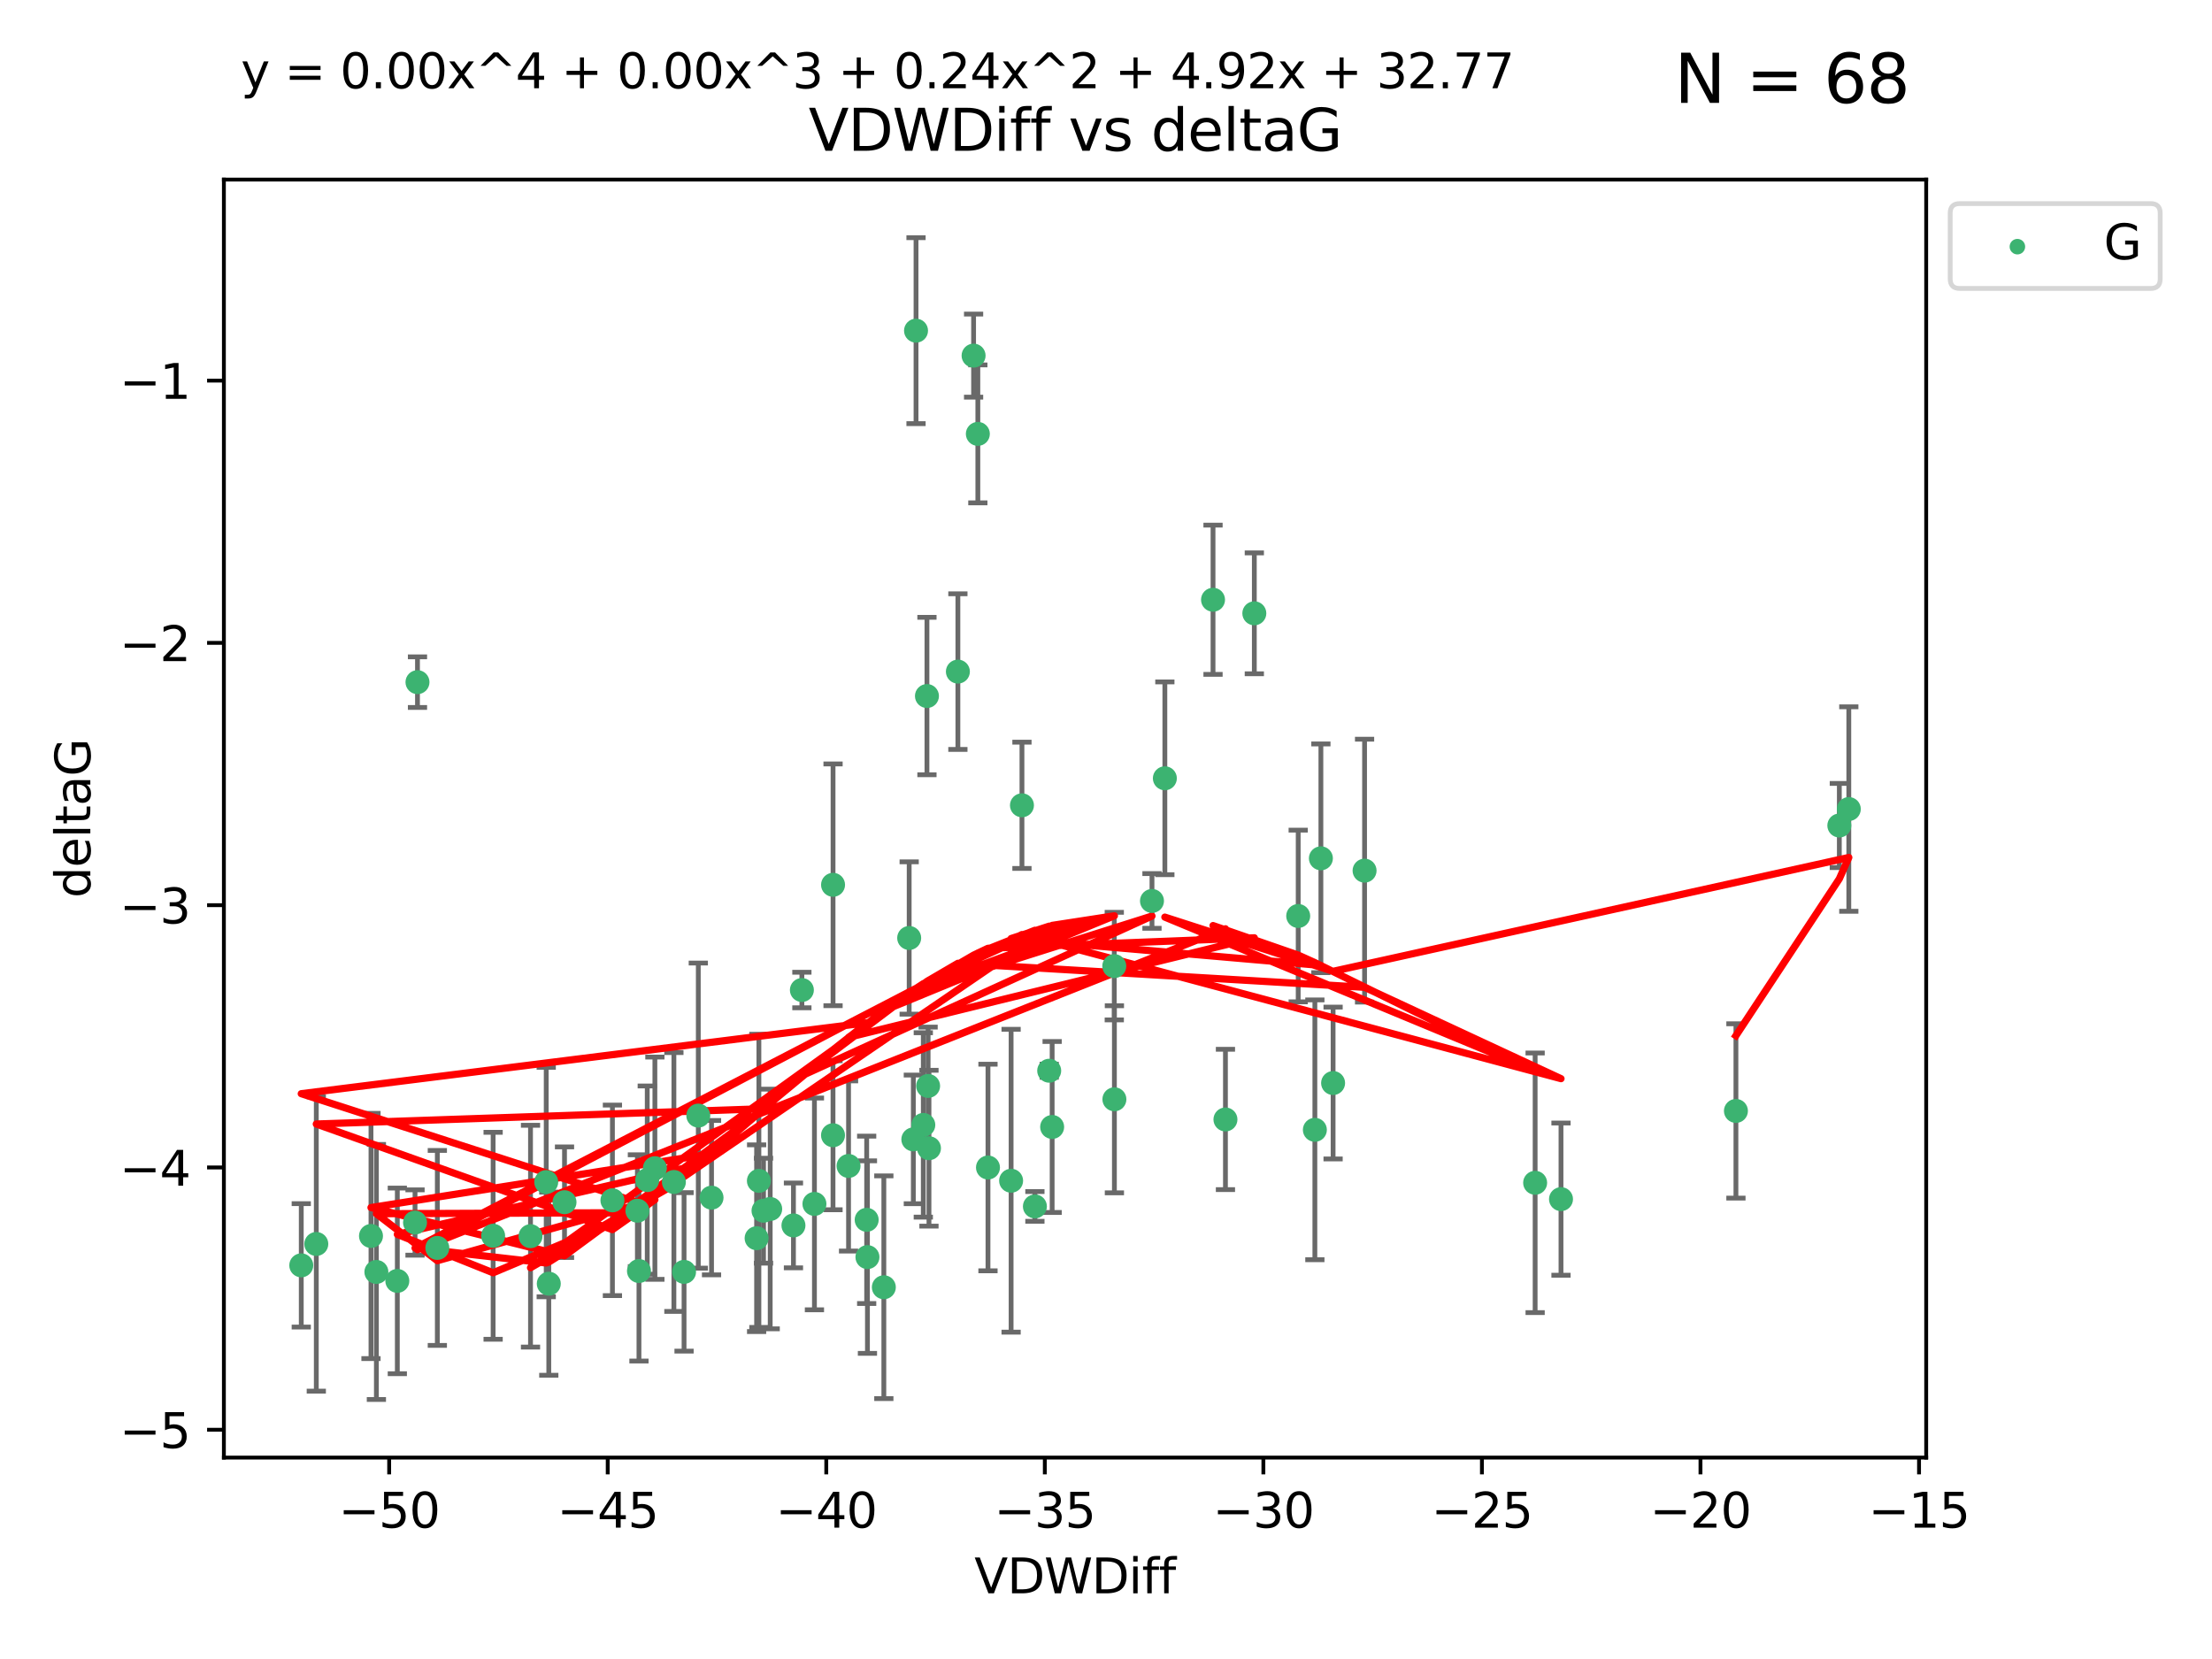 <?xml version="1.0" encoding="utf-8" standalone="no"?>
<!DOCTYPE svg PUBLIC "-//W3C//DTD SVG 1.1//EN"
  "http://www.w3.org/Graphics/SVG/1.1/DTD/svg11.dtd">
<svg xmlns:xlink="http://www.w3.org/1999/xlink" width="460.8pt" height="345.6pt" viewBox="0 0 460.8 345.6" xmlns="http://www.w3.org/2000/svg" version="1.1">
 <defs>
  <style type="text/css">*{stroke-linejoin: round; stroke-linecap: butt}</style>
 </defs>
 <g id="figure_1">
  <g id="patch_1">
   <path d="M 0 345.6 
L 460.8 345.6 
L 460.8 0 
L 0 0 
z
" style="fill: #ffffff"/>
  </g>
  <g id="axes_1">
   <g id="patch_2">
    <path d="M 46.64 303.64 
L 401.26 303.64 
L 401.26 37.411 
L 46.64 37.411 
z
" style="fill: #ffffff"/>
   </g>
   <g id="PathCollection_1">
    <defs>
     <path id="mb488c4cdfb" d="M 0 1.118 
C 0.297 1.118 0.581 1 0.791 0.791 
C 1 0.581 1.118 0.297 1.118 0 
C 1.118 -0.297 1 -0.581 0.791 -0.791 
C 0.581 -1 0.297 -1.118 0 -1.118 
C -0.297 -1.118 -0.581 -1 -0.791 -0.791 
C -1 -0.581 -1.118 -0.297 -1.118 0 
C -1.118 0.297 -1 0.581 -0.791 0.791 
C -0.581 1 -0.297 1.118 0 1.118 
z
" style="stroke: #3cb371"/>
    </defs>
    <g clip-path="url(#p957d1559bd)">
     <use xlink:href="#mb488c4cdfb" x="132.782" y="252.211" style="fill: #3cb371; stroke: #3cb371"/>
     <use xlink:href="#mb488c4cdfb" x="78.408" y="264.972" style="fill: #3cb371; stroke: #3cb371"/>
     <use xlink:href="#mb488c4cdfb" x="91.105" y="259.965" style="fill: #3cb371; stroke: #3cb371"/>
     <use xlink:href="#mb488c4cdfb" x="136.425" y="243.357" style="fill: #3cb371; stroke: #3cb371"/>
     <use xlink:href="#mb488c4cdfb" x="127.579" y="250.055" style="fill: #3cb371; stroke: #3cb371"/>
     <use xlink:href="#mb488c4cdfb" x="65.891" y="259.141" style="fill: #3cb371; stroke: #3cb371"/>
     <use xlink:href="#mb488c4cdfb" x="159.054" y="252.211" style="fill: #3cb371; stroke: #3cb371"/>
     <use xlink:href="#mb488c4cdfb" x="180.704" y="261.878" style="fill: #3cb371; stroke: #3cb371"/>
     <use xlink:href="#mb488c4cdfb" x="62.759" y="263.595" style="fill: #3cb371; stroke: #3cb371"/>
     <use xlink:href="#mb488c4cdfb" x="134.834" y="245.836" style="fill: #3cb371; stroke: #3cb371"/>
     <use xlink:href="#mb488c4cdfb" x="133.108" y="264.776" style="fill: #3cb371; stroke: #3cb371"/>
     <use xlink:href="#mb488c4cdfb" x="102.727" y="257.437" style="fill: #3cb371; stroke: #3cb371"/>
     <use xlink:href="#mb488c4cdfb" x="82.77" y="266.835" style="fill: #3cb371; stroke: #3cb371"/>
     <use xlink:href="#mb488c4cdfb" x="145.469" y="232.401" style="fill: #3cb371; stroke: #3cb371"/>
     <use xlink:href="#mb488c4cdfb" x="173.531" y="236.494" style="fill: #3cb371; stroke: #3cb371"/>
     <use xlink:href="#mb488c4cdfb" x="158.092" y="245.992" style="fill: #3cb371; stroke: #3cb371"/>
     <use xlink:href="#mb488c4cdfb" x="117.598" y="250.441" style="fill: #3cb371; stroke: #3cb371"/>
     <use xlink:href="#mb488c4cdfb" x="77.283" y="257.476" style="fill: #3cb371; stroke: #3cb371"/>
     <use xlink:href="#mb488c4cdfb" x="148.225" y="249.492" style="fill: #3cb371; stroke: #3cb371"/>
     <use xlink:href="#mb488c4cdfb" x="160.446" y="251.854" style="fill: #3cb371; stroke: #3cb371"/>
     <use xlink:href="#mb488c4cdfb" x="180.544" y="254.111" style="fill: #3cb371; stroke: #3cb371"/>
     <use xlink:href="#mb488c4cdfb" x="173.539" y="184.322" style="fill: #3cb371; stroke: #3cb371"/>
     <use xlink:href="#mb488c4cdfb" x="110.516" y="257.518" style="fill: #3cb371; stroke: #3cb371"/>
     <use xlink:href="#mb488c4cdfb" x="140.384" y="246.229" style="fill: #3cb371; stroke: #3cb371"/>
     <use xlink:href="#mb488c4cdfb" x="165.291" y="255.28" style="fill: #3cb371; stroke: #3cb371"/>
     <use xlink:href="#mb488c4cdfb" x="157.616" y="257.942" style="fill: #3cb371; stroke: #3cb371"/>
     <use xlink:href="#mb488c4cdfb" x="255.283" y="233.204" style="fill: #3cb371; stroke: #3cb371"/>
     <use xlink:href="#mb488c4cdfb" x="86.97" y="142.106" style="fill: #3cb371; stroke: #3cb371"/>
     <use xlink:href="#mb488c4cdfb" x="190.825" y="68.883" style="fill: #3cb371; stroke: #3cb371"/>
     <use xlink:href="#mb488c4cdfb" x="86.459" y="254.674" style="fill: #3cb371; stroke: #3cb371"/>
     <use xlink:href="#mb488c4cdfb" x="113.788" y="246.241" style="fill: #3cb371; stroke: #3cb371"/>
     <use xlink:href="#mb488c4cdfb" x="114.323" y="267.416" style="fill: #3cb371; stroke: #3cb371"/>
     <use xlink:href="#mb488c4cdfb" x="142.501" y="264.956" style="fill: #3cb371; stroke: #3cb371"/>
     <use xlink:href="#mb488c4cdfb" x="219.181" y="234.768" style="fill: #3cb371; stroke: #3cb371"/>
     <use xlink:href="#mb488c4cdfb" x="232.125" y="201.259" style="fill: #3cb371; stroke: #3cb371"/>
     <use xlink:href="#mb488c4cdfb" x="203.704" y="90.388" style="fill: #3cb371; stroke: #3cb371"/>
     <use xlink:href="#mb488c4cdfb" x="215.589" y="251.32" style="fill: #3cb371; stroke: #3cb371"/>
     <use xlink:href="#mb488c4cdfb" x="193.522" y="239.192" style="fill: #3cb371; stroke: #3cb371"/>
     <use xlink:href="#mb488c4cdfb" x="169.662" y="250.798" style="fill: #3cb371; stroke: #3cb371"/>
     <use xlink:href="#mb488c4cdfb" x="184.12" y="268.158" style="fill: #3cb371; stroke: #3cb371"/>
     <use xlink:href="#mb488c4cdfb" x="232.15" y="229.002" style="fill: #3cb371; stroke: #3cb371"/>
     <use xlink:href="#mb488c4cdfb" x="190.265" y="237.354" style="fill: #3cb371; stroke: #3cb371"/>
     <use xlink:href="#mb488c4cdfb" x="202.816" y="74.081" style="fill: #3cb371; stroke: #3cb371"/>
     <use xlink:href="#mb488c4cdfb" x="205.814" y="243.213" style="fill: #3cb371; stroke: #3cb371"/>
     <use xlink:href="#mb488c4cdfb" x="261.299" y="127.765" style="fill: #3cb371; stroke: #3cb371"/>
     <use xlink:href="#mb488c4cdfb" x="176.769" y="242.893" style="fill: #3cb371; stroke: #3cb371"/>
     <use xlink:href="#mb488c4cdfb" x="193.342" y="226.223" style="fill: #3cb371; stroke: #3cb371"/>
     <use xlink:href="#mb488c4cdfb" x="212.891" y="167.759" style="fill: #3cb371; stroke: #3cb371"/>
     <use xlink:href="#mb488c4cdfb" x="325.185" y="249.8" style="fill: #3cb371; stroke: #3cb371"/>
     <use xlink:href="#mb488c4cdfb" x="284.265" y="181.37" style="fill: #3cb371; stroke: #3cb371"/>
     <use xlink:href="#mb488c4cdfb" x="199.546" y="139.907" style="fill: #3cb371; stroke: #3cb371"/>
     <use xlink:href="#mb488c4cdfb" x="193.1" y="144.995" style="fill: #3cb371; stroke: #3cb371"/>
     <use xlink:href="#mb488c4cdfb" x="167.047" y="206.24" style="fill: #3cb371; stroke: #3cb371"/>
     <use xlink:href="#mb488c4cdfb" x="239.979" y="187.683" style="fill: #3cb371; stroke: #3cb371"/>
     <use xlink:href="#mb488c4cdfb" x="189.399" y="195.399" style="fill: #3cb371; stroke: #3cb371"/>
     <use xlink:href="#mb488c4cdfb" x="192.34" y="234.344" style="fill: #3cb371; stroke: #3cb371"/>
     <use xlink:href="#mb488c4cdfb" x="218.567" y="223.052" style="fill: #3cb371; stroke: #3cb371"/>
     <use xlink:href="#mb488c4cdfb" x="210.632" y="245.969" style="fill: #3cb371; stroke: #3cb371"/>
     <use xlink:href="#mb488c4cdfb" x="275.166" y="178.803" style="fill: #3cb371; stroke: #3cb371"/>
     <use xlink:href="#mb488c4cdfb" x="252.696" y="124.937" style="fill: #3cb371; stroke: #3cb371"/>
     <use xlink:href="#mb488c4cdfb" x="270.44" y="190.816" style="fill: #3cb371; stroke: #3cb371"/>
     <use xlink:href="#mb488c4cdfb" x="273.911" y="235.362" style="fill: #3cb371; stroke: #3cb371"/>
     <use xlink:href="#mb488c4cdfb" x="319.797" y="246.397" style="fill: #3cb371; stroke: #3cb371"/>
     <use xlink:href="#mb488c4cdfb" x="242.661" y="162.131" style="fill: #3cb371; stroke: #3cb371"/>
     <use xlink:href="#mb488c4cdfb" x="277.708" y="225.616" style="fill: #3cb371; stroke: #3cb371"/>
     <use xlink:href="#mb488c4cdfb" x="385.141" y="168.539" style="fill: #3cb371; stroke: #3cb371"/>
     <use xlink:href="#mb488c4cdfb" x="383.166" y="171.969" style="fill: #3cb371; stroke: #3cb371"/>
     <use xlink:href="#mb488c4cdfb" x="361.626" y="231.428" style="fill: #3cb371; stroke: #3cb371"/>
    </g>
   </g>
   <g id="matplotlib.axis_1">
    <g id="xtick_1">
     <g id="line2d_1">
      <defs>
       <path id="m91de40682e" d="M 0 0 
L 0 3.5 
" style="stroke: #000000; stroke-width: 0.8"/>
      </defs>
      <g>
       <use xlink:href="#m91de40682e" x="81.071" y="303.64" style="stroke: #000000; stroke-width: 0.8"/>
      </g>
     </g>
     <g id="text_1">
      <!-- −50 -->
      <g transform="translate(70.519 318.238)scale(0.1 -0.1)">
       <defs>
        <path id="DejaVuSans-2212" d="M 678 2272 
L 4684 2272 
L 4684 1741 
L 678 1741 
L 678 2272 
z
" transform="scale(0.016)"/>
        <path id="DejaVuSans-35" d="M 691 4666 
L 3169 4666 
L 3169 4134 
L 1269 4134 
L 1269 2991 
Q 1406 3038 1543 3061 
Q 1681 3084 1819 3084 
Q 2600 3084 3056 2656 
Q 3513 2228 3513 1497 
Q 3513 744 3044 326 
Q 2575 -91 1722 -91 
Q 1428 -91 1123 -41 
Q 819 9 494 109 
L 494 744 
Q 775 591 1075 516 
Q 1375 441 1709 441 
Q 2250 441 2565 725 
Q 2881 1009 2881 1497 
Q 2881 1984 2565 2268 
Q 2250 2553 1709 2553 
Q 1456 2553 1204 2497 
Q 953 2441 691 2322 
L 691 4666 
z
" transform="scale(0.016)"/>
        <path id="DejaVuSans-30" d="M 2034 4250 
Q 1547 4250 1301 3770 
Q 1056 3291 1056 2328 
Q 1056 1369 1301 889 
Q 1547 409 2034 409 
Q 2525 409 2770 889 
Q 3016 1369 3016 2328 
Q 3016 3291 2770 3770 
Q 2525 4250 2034 4250 
z
M 2034 4750 
Q 2819 4750 3233 4129 
Q 3647 3509 3647 2328 
Q 3647 1150 3233 529 
Q 2819 -91 2034 -91 
Q 1250 -91 836 529 
Q 422 1150 422 2328 
Q 422 3509 836 4129 
Q 1250 4750 2034 4750 
z
" transform="scale(0.016)"/>
       </defs>
       <use xlink:href="#DejaVuSans-2212"/>
       <use xlink:href="#DejaVuSans-35" x="83.789"/>
       <use xlink:href="#DejaVuSans-30" x="147.412"/>
      </g>
     </g>
    </g>
    <g id="xtick_2">
     <g id="line2d_2">
      <g>
       <use xlink:href="#m91de40682e" x="126.6" y="303.64" style="stroke: #000000; stroke-width: 0.8"/>
      </g>
     </g>
     <g id="text_2">
      <!-- −45 -->
      <g transform="translate(116.047 318.238)scale(0.1 -0.1)">
       <defs>
        <path id="DejaVuSans-34" d="M 2419 4116 
L 825 1625 
L 2419 1625 
L 2419 4116 
z
M 2253 4666 
L 3047 4666 
L 3047 1625 
L 3713 1625 
L 3713 1100 
L 3047 1100 
L 3047 0 
L 2419 0 
L 2419 1100 
L 313 1100 
L 313 1709 
L 2253 4666 
z
" transform="scale(0.016)"/>
       </defs>
       <use xlink:href="#DejaVuSans-2212"/>
       <use xlink:href="#DejaVuSans-34" x="83.789"/>
       <use xlink:href="#DejaVuSans-35" x="147.412"/>
      </g>
     </g>
    </g>
    <g id="xtick_3">
     <g id="line2d_3">
      <g>
       <use xlink:href="#m91de40682e" x="172.128" y="303.64" style="stroke: #000000; stroke-width: 0.8"/>
      </g>
     </g>
     <g id="text_3">
      <!-- −40 -->
      <g transform="translate(161.576 318.238)scale(0.1 -0.1)">
       <use xlink:href="#DejaVuSans-2212"/>
       <use xlink:href="#DejaVuSans-34" x="83.789"/>
       <use xlink:href="#DejaVuSans-30" x="147.412"/>
      </g>
     </g>
    </g>
    <g id="xtick_4">
     <g id="line2d_4">
      <g>
       <use xlink:href="#m91de40682e" x="217.656" y="303.64" style="stroke: #000000; stroke-width: 0.8"/>
      </g>
     </g>
     <g id="text_4">
      <!-- −35 -->
      <g transform="translate(207.104 318.238)scale(0.1 -0.1)">
       <defs>
        <path id="DejaVuSans-33" d="M 2597 2516 
Q 3050 2419 3304 2112 
Q 3559 1806 3559 1356 
Q 3559 666 3084 287 
Q 2609 -91 1734 -91 
Q 1441 -91 1130 -33 
Q 819 25 488 141 
L 488 750 
Q 750 597 1062 519 
Q 1375 441 1716 441 
Q 2309 441 2620 675 
Q 2931 909 2931 1356 
Q 2931 1769 2642 2001 
Q 2353 2234 1838 2234 
L 1294 2234 
L 1294 2753 
L 1863 2753 
Q 2328 2753 2575 2939 
Q 2822 3125 2822 3475 
Q 2822 3834 2567 4026 
Q 2313 4219 1838 4219 
Q 1578 4219 1281 4162 
Q 984 4106 628 3988 
L 628 4550 
Q 988 4650 1302 4700 
Q 1616 4750 1894 4750 
Q 2613 4750 3031 4423 
Q 3450 4097 3450 3541 
Q 3450 3153 3228 2886 
Q 3006 2619 2597 2516 
z
" transform="scale(0.016)"/>
       </defs>
       <use xlink:href="#DejaVuSans-2212"/>
       <use xlink:href="#DejaVuSans-33" x="83.789"/>
       <use xlink:href="#DejaVuSans-35" x="147.412"/>
      </g>
     </g>
    </g>
    <g id="xtick_5">
     <g id="line2d_5">
      <g>
       <use xlink:href="#m91de40682e" x="263.184" y="303.64" style="stroke: #000000; stroke-width: 0.8"/>
      </g>
     </g>
     <g id="text_5">
      <!-- −30 -->
      <g transform="translate(252.632 318.238)scale(0.1 -0.1)">
       <use xlink:href="#DejaVuSans-2212"/>
       <use xlink:href="#DejaVuSans-33" x="83.789"/>
       <use xlink:href="#DejaVuSans-30" x="147.412"/>
      </g>
     </g>
    </g>
    <g id="xtick_6">
     <g id="line2d_6">
      <g>
       <use xlink:href="#m91de40682e" x="308.713" y="303.64" style="stroke: #000000; stroke-width: 0.8"/>
      </g>
     </g>
     <g id="text_6">
      <!-- −25 -->
      <g transform="translate(298.16 318.238)scale(0.1 -0.1)">
       <defs>
        <path id="DejaVuSans-32" d="M 1228 531 
L 3431 531 
L 3431 0 
L 469 0 
L 469 531 
Q 828 903 1448 1529 
Q 2069 2156 2228 2338 
Q 2531 2678 2651 2914 
Q 2772 3150 2772 3378 
Q 2772 3750 2511 3984 
Q 2250 4219 1831 4219 
Q 1534 4219 1204 4116 
Q 875 4013 500 3803 
L 500 4441 
Q 881 4594 1212 4672 
Q 1544 4750 1819 4750 
Q 2544 4750 2975 4387 
Q 3406 4025 3406 3419 
Q 3406 3131 3298 2873 
Q 3191 2616 2906 2266 
Q 2828 2175 2409 1742 
Q 1991 1309 1228 531 
z
" transform="scale(0.016)"/>
       </defs>
       <use xlink:href="#DejaVuSans-2212"/>
       <use xlink:href="#DejaVuSans-32" x="83.789"/>
       <use xlink:href="#DejaVuSans-35" x="147.412"/>
      </g>
     </g>
    </g>
    <g id="xtick_7">
     <g id="line2d_7">
      <g>
       <use xlink:href="#m91de40682e" x="354.241" y="303.64" style="stroke: #000000; stroke-width: 0.8"/>
      </g>
     </g>
     <g id="text_7">
      <!-- −20 -->
      <g transform="translate(343.689 318.238)scale(0.1 -0.1)">
       <use xlink:href="#DejaVuSans-2212"/>
       <use xlink:href="#DejaVuSans-32" x="83.789"/>
       <use xlink:href="#DejaVuSans-30" x="147.412"/>
      </g>
     </g>
    </g>
    <g id="xtick_8">
     <g id="line2d_8">
      <g>
       <use xlink:href="#m91de40682e" x="399.769" y="303.64" style="stroke: #000000; stroke-width: 0.8"/>
      </g>
     </g>
     <g id="text_8">
      <!-- −15 -->
      <g transform="translate(389.217 318.238)scale(0.1 -0.1)">
       <defs>
        <path id="DejaVuSans-31" d="M 794 531 
L 1825 531 
L 1825 4091 
L 703 3866 
L 703 4441 
L 1819 4666 
L 2450 4666 
L 2450 531 
L 3481 531 
L 3481 0 
L 794 0 
L 794 531 
z
" transform="scale(0.016)"/>
       </defs>
       <use xlink:href="#DejaVuSans-2212"/>
       <use xlink:href="#DejaVuSans-31" x="83.789"/>
       <use xlink:href="#DejaVuSans-35" x="147.412"/>
      </g>
     </g>
    </g>
    <g id="text_9">
     <!-- VDWDiff -->
     <g transform="translate(202.977 331.917)scale(0.1 -0.1)">
      <defs>
       <path id="DejaVuSans-56" d="M 1831 0 
L 50 4666 
L 709 4666 
L 2188 738 
L 3669 4666 
L 4325 4666 
L 2547 0 
L 1831 0 
z
" transform="scale(0.016)"/>
       <path id="DejaVuSans-44" d="M 1259 4147 
L 1259 519 
L 2022 519 
Q 2988 519 3436 956 
Q 3884 1394 3884 2338 
Q 3884 3275 3436 3711 
Q 2988 4147 2022 4147 
L 1259 4147 
z
M 628 4666 
L 1925 4666 
Q 3281 4666 3915 4102 
Q 4550 3538 4550 2338 
Q 4550 1131 3912 565 
Q 3275 0 1925 0 
L 628 0 
L 628 4666 
z
" transform="scale(0.016)"/>
       <path id="DejaVuSans-57" d="M 213 4666 
L 850 4666 
L 1831 722 
L 2809 4666 
L 3519 4666 
L 4500 722 
L 5478 4666 
L 6119 4666 
L 4947 0 
L 4153 0 
L 3169 4050 
L 2175 0 
L 1381 0 
L 213 4666 
z
" transform="scale(0.016)"/>
       <path id="DejaVuSans-69" d="M 603 3500 
L 1178 3500 
L 1178 0 
L 603 0 
L 603 3500 
z
M 603 4863 
L 1178 4863 
L 1178 4134 
L 603 4134 
L 603 4863 
z
" transform="scale(0.016)"/>
       <path id="DejaVuSans-66" d="M 2375 4863 
L 2375 4384 
L 1825 4384 
Q 1516 4384 1395 4259 
Q 1275 4134 1275 3809 
L 1275 3500 
L 2222 3500 
L 2222 3053 
L 1275 3053 
L 1275 0 
L 697 0 
L 697 3053 
L 147 3053 
L 147 3500 
L 697 3500 
L 697 3744 
Q 697 4328 969 4595 
Q 1241 4863 1831 4863 
L 2375 4863 
z
" transform="scale(0.016)"/>
      </defs>
      <use xlink:href="#DejaVuSans-56"/>
      <use xlink:href="#DejaVuSans-44" x="68.408"/>
      <use xlink:href="#DejaVuSans-57" x="145.41"/>
      <use xlink:href="#DejaVuSans-44" x="244.287"/>
      <use xlink:href="#DejaVuSans-69" x="321.289"/>
      <use xlink:href="#DejaVuSans-66" x="349.072"/>
      <use xlink:href="#DejaVuSans-66" x="384.277"/>
     </g>
    </g>
   </g>
   <g id="matplotlib.axis_2">
    <g id="ytick_1">
     <g id="line2d_9">
      <defs>
       <path id="m15dc67986e" d="M 0 0 
L -3.5 0 
" style="stroke: #000000; stroke-width: 0.8"/>
      </defs>
      <g>
       <use xlink:href="#m15dc67986e" x="46.64" y="297.844" style="stroke: #000000; stroke-width: 0.8"/>
      </g>
     </g>
     <g id="text_10">
      <!-- −5 -->
      <g transform="translate(24.898 301.643)scale(0.1 -0.1)">
       <use xlink:href="#DejaVuSans-2212"/>
       <use xlink:href="#DejaVuSans-35" x="83.789"/>
      </g>
     </g>
    </g>
    <g id="ytick_2">
     <g id="line2d_10">
      <g>
       <use xlink:href="#m15dc67986e" x="46.64" y="243.204" style="stroke: #000000; stroke-width: 0.8"/>
      </g>
     </g>
     <g id="text_11">
      <!-- −4 -->
      <g transform="translate(24.898 247.003)scale(0.1 -0.1)">
       <use xlink:href="#DejaVuSans-2212"/>
       <use xlink:href="#DejaVuSans-34" x="83.789"/>
      </g>
     </g>
    </g>
    <g id="ytick_3">
     <g id="line2d_11">
      <g>
       <use xlink:href="#m15dc67986e" x="46.64" y="188.564" style="stroke: #000000; stroke-width: 0.8"/>
      </g>
     </g>
     <g id="text_12">
      <!-- −3 -->
      <g transform="translate(24.898 192.364)scale(0.1 -0.1)">
       <use xlink:href="#DejaVuSans-2212"/>
       <use xlink:href="#DejaVuSans-33" x="83.789"/>
      </g>
     </g>
    </g>
    <g id="ytick_4">
     <g id="line2d_12">
      <g>
       <use xlink:href="#m15dc67986e" x="46.64" y="133.924" style="stroke: #000000; stroke-width: 0.8"/>
      </g>
     </g>
     <g id="text_13">
      <!-- −2 -->
      <g transform="translate(24.898 137.724)scale(0.1 -0.1)">
       <use xlink:href="#DejaVuSans-2212"/>
       <use xlink:href="#DejaVuSans-32" x="83.789"/>
      </g>
     </g>
    </g>
    <g id="ytick_5">
     <g id="line2d_13">
      <g>
       <use xlink:href="#m15dc67986e" x="46.64" y="79.284" style="stroke: #000000; stroke-width: 0.8"/>
      </g>
     </g>
     <g id="text_14">
      <!-- −1 -->
      <g transform="translate(24.898 83.084)scale(0.1 -0.1)">
       <use xlink:href="#DejaVuSans-2212"/>
       <use xlink:href="#DejaVuSans-31" x="83.789"/>
      </g>
     </g>
    </g>
    <g id="text_15">
     <!-- deltaG -->
     <g transform="translate(18.818 187.064)rotate(-90)scale(0.1 -0.1)">
      <defs>
       <path id="DejaVuSans-64" d="M 2906 2969 
L 2906 4863 
L 3481 4863 
L 3481 0 
L 2906 0 
L 2906 525 
Q 2725 213 2448 61 
Q 2172 -91 1784 -91 
Q 1150 -91 751 415 
Q 353 922 353 1747 
Q 353 2572 751 3078 
Q 1150 3584 1784 3584 
Q 2172 3584 2448 3432 
Q 2725 3281 2906 2969 
z
M 947 1747 
Q 947 1113 1208 752 
Q 1469 391 1925 391 
Q 2381 391 2643 752 
Q 2906 1113 2906 1747 
Q 2906 2381 2643 2742 
Q 2381 3103 1925 3103 
Q 1469 3103 1208 2742 
Q 947 2381 947 1747 
z
" transform="scale(0.016)"/>
       <path id="DejaVuSans-65" d="M 3597 1894 
L 3597 1613 
L 953 1613 
Q 991 1019 1311 708 
Q 1631 397 2203 397 
Q 2534 397 2845 478 
Q 3156 559 3463 722 
L 3463 178 
Q 3153 47 2828 -22 
Q 2503 -91 2169 -91 
Q 1331 -91 842 396 
Q 353 884 353 1716 
Q 353 2575 817 3079 
Q 1281 3584 2069 3584 
Q 2775 3584 3186 3129 
Q 3597 2675 3597 1894 
z
M 3022 2063 
Q 3016 2534 2758 2815 
Q 2500 3097 2075 3097 
Q 1594 3097 1305 2825 
Q 1016 2553 972 2059 
L 3022 2063 
z
" transform="scale(0.016)"/>
       <path id="DejaVuSans-6c" d="M 603 4863 
L 1178 4863 
L 1178 0 
L 603 0 
L 603 4863 
z
" transform="scale(0.016)"/>
       <path id="DejaVuSans-74" d="M 1172 4494 
L 1172 3500 
L 2356 3500 
L 2356 3053 
L 1172 3053 
L 1172 1153 
Q 1172 725 1289 603 
Q 1406 481 1766 481 
L 2356 481 
L 2356 0 
L 1766 0 
Q 1100 0 847 248 
Q 594 497 594 1153 
L 594 3053 
L 172 3053 
L 172 3500 
L 594 3500 
L 594 4494 
L 1172 4494 
z
" transform="scale(0.016)"/>
       <path id="DejaVuSans-61" d="M 2194 1759 
Q 1497 1759 1228 1600 
Q 959 1441 959 1056 
Q 959 750 1161 570 
Q 1363 391 1709 391 
Q 2188 391 2477 730 
Q 2766 1069 2766 1631 
L 2766 1759 
L 2194 1759 
z
M 3341 1997 
L 3341 0 
L 2766 0 
L 2766 531 
Q 2569 213 2275 61 
Q 1981 -91 1556 -91 
Q 1019 -91 701 211 
Q 384 513 384 1019 
Q 384 1609 779 1909 
Q 1175 2209 1959 2209 
L 2766 2209 
L 2766 2266 
Q 2766 2663 2505 2880 
Q 2244 3097 1772 3097 
Q 1472 3097 1187 3025 
Q 903 2953 641 2809 
L 641 3341 
Q 956 3463 1253 3523 
Q 1550 3584 1831 3584 
Q 2591 3584 2966 3190 
Q 3341 2797 3341 1997 
z
" transform="scale(0.016)"/>
       <path id="DejaVuSans-47" d="M 3809 666 
L 3809 1919 
L 2778 1919 
L 2778 2438 
L 4434 2438 
L 4434 434 
Q 4069 175 3628 42 
Q 3188 -91 2688 -91 
Q 1594 -91 976 548 
Q 359 1188 359 2328 
Q 359 3472 976 4111 
Q 1594 4750 2688 4750 
Q 3144 4750 3555 4637 
Q 3966 4525 4313 4306 
L 4313 3634 
Q 3963 3931 3569 4081 
Q 3175 4231 2741 4231 
Q 1884 4231 1454 3753 
Q 1025 3275 1025 2328 
Q 1025 1384 1454 906 
Q 1884 428 2741 428 
Q 3075 428 3337 486 
Q 3600 544 3809 666 
z
" transform="scale(0.016)"/>
      </defs>
      <use xlink:href="#DejaVuSans-64"/>
      <use xlink:href="#DejaVuSans-65" x="63.477"/>
      <use xlink:href="#DejaVuSans-6c" x="125"/>
      <use xlink:href="#DejaVuSans-74" x="152.783"/>
      <use xlink:href="#DejaVuSans-61" x="191.992"/>
      <use xlink:href="#DejaVuSans-47" x="253.271"/>
     </g>
    </g>
   </g>
   <g id="LineCollection_1">
    <path d="M 132.782 263.861 
L 132.782 240.561 
" clip-path="url(#p957d1559bd)" style="fill: none; stroke: #696969"/>
    <path d="M 78.408 291.539 
L 78.408 238.405 
" clip-path="url(#p957d1559bd)" style="fill: none; stroke: #696969"/>
    <path d="M 91.105 280.272 
L 91.105 239.658 
" clip-path="url(#p957d1559bd)" style="fill: none; stroke: #696969"/>
    <path d="M 136.425 266.51 
L 136.425 220.204 
" clip-path="url(#p957d1559bd)" style="fill: none; stroke: #696969"/>
    <path d="M 127.579 269.901 
L 127.579 230.209 
" clip-path="url(#p957d1559bd)" style="fill: none; stroke: #696969"/>
    <path d="M 65.891 289.801 
L 65.891 228.482 
" clip-path="url(#p957d1559bd)" style="fill: none; stroke: #696969"/>
    <path d="M 159.054 263.143 
L 159.054 241.28 
" clip-path="url(#p957d1559bd)" style="fill: none; stroke: #696969"/>
    <path d="M 180.704 281.932 
L 180.704 241.825 
" clip-path="url(#p957d1559bd)" style="fill: none; stroke: #696969"/>
    <path d="M 62.759 276.447 
L 62.759 250.742 
" clip-path="url(#p957d1559bd)" style="fill: none; stroke: #696969"/>
    <path d="M 134.834 265.441 
L 134.834 226.232 
" clip-path="url(#p957d1559bd)" style="fill: none; stroke: #696969"/>
    <path d="M 133.108 283.526 
L 133.108 246.025 
" clip-path="url(#p957d1559bd)" style="fill: none; stroke: #696969"/>
    <path d="M 102.727 278.993 
L 102.727 235.88 
" clip-path="url(#p957d1559bd)" style="fill: none; stroke: #696969"/>
    <path d="M 82.77 286.172 
L 82.77 247.499 
" clip-path="url(#p957d1559bd)" style="fill: none; stroke: #696969"/>
    <path d="M 145.469 264.182 
L 145.469 200.62 
" clip-path="url(#p957d1559bd)" style="fill: none; stroke: #696969"/>
    <path d="M 173.531 252.013 
L 173.531 220.976 
" clip-path="url(#p957d1559bd)" style="fill: none; stroke: #696969"/>
    <path d="M 158.092 276.528 
L 158.092 215.456 
" clip-path="url(#p957d1559bd)" style="fill: none; stroke: #696969"/>
    <path d="M 117.598 261.962 
L 117.598 238.92 
" clip-path="url(#p957d1559bd)" style="fill: none; stroke: #696969"/>
    <path d="M 77.283 283.018 
L 77.283 231.934 
" clip-path="url(#p957d1559bd)" style="fill: none; stroke: #696969"/>
    <path d="M 148.225 265.571 
L 148.225 233.414 
" clip-path="url(#p957d1559bd)" style="fill: none; stroke: #696969"/>
    <path d="M 160.446 276.82 
L 160.446 226.888 
" clip-path="url(#p957d1559bd)" style="fill: none; stroke: #696969"/>
    <path d="M 180.544 271.544 
L 180.544 236.678 
" clip-path="url(#p957d1559bd)" style="fill: none; stroke: #696969"/>
    <path d="M 173.539 209.504 
L 173.539 159.14 
" clip-path="url(#p957d1559bd)" style="fill: none; stroke: #696969"/>
    <path d="M 110.516 280.619 
L 110.516 234.417 
" clip-path="url(#p957d1559bd)" style="fill: none; stroke: #696969"/>
    <path d="M 140.384 273.192 
L 140.384 219.267 
" clip-path="url(#p957d1559bd)" style="fill: none; stroke: #696969"/>
    <path d="M 165.291 264.116 
L 165.291 246.445 
" clip-path="url(#p957d1559bd)" style="fill: none; stroke: #696969"/>
    <path d="M 157.616 277.391 
L 157.616 238.493 
" clip-path="url(#p957d1559bd)" style="fill: none; stroke: #696969"/>
    <path d="M 255.283 247.82 
L 255.283 218.588 
" clip-path="url(#p957d1559bd)" style="fill: none; stroke: #696969"/>
    <path d="M 86.97 147.375 
L 86.97 136.837 
" clip-path="url(#p957d1559bd)" style="fill: none; stroke: #696969"/>
    <path d="M 190.825 88.254 
L 190.825 49.513 
" clip-path="url(#p957d1559bd)" style="fill: none; stroke: #696969"/>
    <path d="M 86.459 261.477 
L 86.459 247.87 
" clip-path="url(#p957d1559bd)" style="fill: none; stroke: #696969"/>
    <path d="M 113.788 270.142 
L 113.788 222.34 
" clip-path="url(#p957d1559bd)" style="fill: none; stroke: #696969"/>
    <path d="M 114.323 286.492 
L 114.323 248.339 
" clip-path="url(#p957d1559bd)" style="fill: none; stroke: #696969"/>
    <path d="M 142.501 281.463 
L 142.501 248.45 
" clip-path="url(#p957d1559bd)" style="fill: none; stroke: #696969"/>
    <path d="M 219.181 252.578 
L 219.181 216.959 
" clip-path="url(#p957d1559bd)" style="fill: none; stroke: #696969"/>
    <path d="M 232.125 212.466 
L 232.125 190.051 
" clip-path="url(#p957d1559bd)" style="fill: none; stroke: #696969"/>
    <path d="M 203.704 104.757 
L 203.704 76.018 
" clip-path="url(#p957d1559bd)" style="fill: none; stroke: #696969"/>
    <path d="M 215.589 254.415 
L 215.589 248.226 
" clip-path="url(#p957d1559bd)" style="fill: none; stroke: #696969"/>
    <path d="M 193.522 255.426 
L 193.522 222.957 
" clip-path="url(#p957d1559bd)" style="fill: none; stroke: #696969"/>
    <path d="M 169.662 272.857 
L 169.662 228.74 
" clip-path="url(#p957d1559bd)" style="fill: none; stroke: #696969"/>
    <path d="M 184.12 291.357 
L 184.12 244.958 
" clip-path="url(#p957d1559bd)" style="fill: none; stroke: #696969"/>
    <path d="M 232.15 248.489 
L 232.15 209.516 
" clip-path="url(#p957d1559bd)" style="fill: none; stroke: #696969"/>
    <path d="M 190.265 250.753 
L 190.265 223.954 
" clip-path="url(#p957d1559bd)" style="fill: none; stroke: #696969"/>
    <path d="M 202.816 82.737 
L 202.816 65.426 
" clip-path="url(#p957d1559bd)" style="fill: none; stroke: #696969"/>
    <path d="M 205.814 264.733 
L 205.814 221.693 
" clip-path="url(#p957d1559bd)" style="fill: none; stroke: #696969"/>
    <path d="M 261.299 140.357 
L 261.299 115.174 
" clip-path="url(#p957d1559bd)" style="fill: none; stroke: #696969"/>
    <path d="M 176.769 260.618 
L 176.769 225.168 
" clip-path="url(#p957d1559bd)" style="fill: none; stroke: #696969"/>
    <path d="M 193.342 238.478 
L 193.342 213.969 
" clip-path="url(#p957d1559bd)" style="fill: none; stroke: #696969"/>
    <path d="M 212.891 180.911 
L 212.891 154.608 
" clip-path="url(#p957d1559bd)" style="fill: none; stroke: #696969"/>
    <path d="M 325.185 265.656 
L 325.185 233.944 
" clip-path="url(#p957d1559bd)" style="fill: none; stroke: #696969"/>
    <path d="M 284.265 208.753 
L 284.265 153.986 
" clip-path="url(#p957d1559bd)" style="fill: none; stroke: #696969"/>
    <path d="M 199.546 156.119 
L 199.546 123.695 
" clip-path="url(#p957d1559bd)" style="fill: none; stroke: #696969"/>
    <path d="M 193.1 161.393 
L 193.1 128.598 
" clip-path="url(#p957d1559bd)" style="fill: none; stroke: #696969"/>
    <path d="M 167.047 209.94 
L 167.047 202.541 
" clip-path="url(#p957d1559bd)" style="fill: none; stroke: #696969"/>
    <path d="M 239.979 193.382 
L 239.979 181.984 
" clip-path="url(#p957d1559bd)" style="fill: none; stroke: #696969"/>
    <path d="M 189.399 211.267 
L 189.399 179.53 
" clip-path="url(#p957d1559bd)" style="fill: none; stroke: #696969"/>
    <path d="M 192.34 253.55 
L 192.34 215.138 
" clip-path="url(#p957d1559bd)" style="fill: none; stroke: #696969"/>
    <path d="M 218.567 224.416 
L 218.567 221.688 
" clip-path="url(#p957d1559bd)" style="fill: none; stroke: #696969"/>
    <path d="M 210.632 277.514 
L 210.632 214.423 
" clip-path="url(#p957d1559bd)" style="fill: none; stroke: #696969"/>
    <path d="M 275.166 202.627 
L 275.166 154.978 
" clip-path="url(#p957d1559bd)" style="fill: none; stroke: #696969"/>
    <path d="M 252.696 140.481 
L 252.696 109.392 
" clip-path="url(#p957d1559bd)" style="fill: none; stroke: #696969"/>
    <path d="M 270.44 208.701 
L 270.44 172.931 
" clip-path="url(#p957d1559bd)" style="fill: none; stroke: #696969"/>
    <path d="M 273.911 262.421 
L 273.911 208.303 
" clip-path="url(#p957d1559bd)" style="fill: none; stroke: #696969"/>
    <path d="M 319.797 273.437 
L 319.797 219.357 
" clip-path="url(#p957d1559bd)" style="fill: none; stroke: #696969"/>
    <path d="M 242.661 182.209 
L 242.661 142.054 
" clip-path="url(#p957d1559bd)" style="fill: none; stroke: #696969"/>
    <path d="M 277.708 241.429 
L 277.708 209.803 
" clip-path="url(#p957d1559bd)" style="fill: none; stroke: #696969"/>
    <path d="M 385.141 189.837 
L 385.141 147.241 
" clip-path="url(#p957d1559bd)" style="fill: none; stroke: #696969"/>
    <path d="M 383.166 180.734 
L 383.166 163.205 
" clip-path="url(#p957d1559bd)" style="fill: none; stroke: #696969"/>
    <path d="M 361.626 249.586 
L 361.626 213.27 
" clip-path="url(#p957d1559bd)" style="fill: none; stroke: #696969"/>
   </g>
   <g id="line2d_14">
    <defs>
     <path id="m3e6ed480db" d="M 2 0 
L -2 -0 
" style="stroke: #696969"/>
    </defs>
    <g clip-path="url(#p957d1559bd)">
     <use xlink:href="#m3e6ed480db" x="132.782" y="263.861" style="fill: #696969; stroke: #696969"/>
     <use xlink:href="#m3e6ed480db" x="78.408" y="291.539" style="fill: #696969; stroke: #696969"/>
     <use xlink:href="#m3e6ed480db" x="91.105" y="280.272" style="fill: #696969; stroke: #696969"/>
     <use xlink:href="#m3e6ed480db" x="136.425" y="266.51" style="fill: #696969; stroke: #696969"/>
     <use xlink:href="#m3e6ed480db" x="127.579" y="269.901" style="fill: #696969; stroke: #696969"/>
     <use xlink:href="#m3e6ed480db" x="65.891" y="289.801" style="fill: #696969; stroke: #696969"/>
     <use xlink:href="#m3e6ed480db" x="159.054" y="263.143" style="fill: #696969; stroke: #696969"/>
     <use xlink:href="#m3e6ed480db" x="180.704" y="281.932" style="fill: #696969; stroke: #696969"/>
     <use xlink:href="#m3e6ed480db" x="62.759" y="276.447" style="fill: #696969; stroke: #696969"/>
     <use xlink:href="#m3e6ed480db" x="134.834" y="265.441" style="fill: #696969; stroke: #696969"/>
     <use xlink:href="#m3e6ed480db" x="133.108" y="283.526" style="fill: #696969; stroke: #696969"/>
     <use xlink:href="#m3e6ed480db" x="102.727" y="278.993" style="fill: #696969; stroke: #696969"/>
     <use xlink:href="#m3e6ed480db" x="82.77" y="286.172" style="fill: #696969; stroke: #696969"/>
     <use xlink:href="#m3e6ed480db" x="145.469" y="264.182" style="fill: #696969; stroke: #696969"/>
     <use xlink:href="#m3e6ed480db" x="173.531" y="252.013" style="fill: #696969; stroke: #696969"/>
     <use xlink:href="#m3e6ed480db" x="158.092" y="276.528" style="fill: #696969; stroke: #696969"/>
     <use xlink:href="#m3e6ed480db" x="117.598" y="261.962" style="fill: #696969; stroke: #696969"/>
     <use xlink:href="#m3e6ed480db" x="77.283" y="283.018" style="fill: #696969; stroke: #696969"/>
     <use xlink:href="#m3e6ed480db" x="148.225" y="265.571" style="fill: #696969; stroke: #696969"/>
     <use xlink:href="#m3e6ed480db" x="160.446" y="276.82" style="fill: #696969; stroke: #696969"/>
     <use xlink:href="#m3e6ed480db" x="180.544" y="271.544" style="fill: #696969; stroke: #696969"/>
     <use xlink:href="#m3e6ed480db" x="173.539" y="209.504" style="fill: #696969; stroke: #696969"/>
     <use xlink:href="#m3e6ed480db" x="110.516" y="280.619" style="fill: #696969; stroke: #696969"/>
     <use xlink:href="#m3e6ed480db" x="140.384" y="273.192" style="fill: #696969; stroke: #696969"/>
     <use xlink:href="#m3e6ed480db" x="165.291" y="264.116" style="fill: #696969; stroke: #696969"/>
     <use xlink:href="#m3e6ed480db" x="157.616" y="277.391" style="fill: #696969; stroke: #696969"/>
     <use xlink:href="#m3e6ed480db" x="255.283" y="247.82" style="fill: #696969; stroke: #696969"/>
     <use xlink:href="#m3e6ed480db" x="86.97" y="147.375" style="fill: #696969; stroke: #696969"/>
     <use xlink:href="#m3e6ed480db" x="190.825" y="88.254" style="fill: #696969; stroke: #696969"/>
     <use xlink:href="#m3e6ed480db" x="86.459" y="261.477" style="fill: #696969; stroke: #696969"/>
     <use xlink:href="#m3e6ed480db" x="113.788" y="270.142" style="fill: #696969; stroke: #696969"/>
     <use xlink:href="#m3e6ed480db" x="114.323" y="286.492" style="fill: #696969; stroke: #696969"/>
     <use xlink:href="#m3e6ed480db" x="142.501" y="281.463" style="fill: #696969; stroke: #696969"/>
     <use xlink:href="#m3e6ed480db" x="219.181" y="252.578" style="fill: #696969; stroke: #696969"/>
     <use xlink:href="#m3e6ed480db" x="232.125" y="212.466" style="fill: #696969; stroke: #696969"/>
     <use xlink:href="#m3e6ed480db" x="203.704" y="104.757" style="fill: #696969; stroke: #696969"/>
     <use xlink:href="#m3e6ed480db" x="215.589" y="254.415" style="fill: #696969; stroke: #696969"/>
     <use xlink:href="#m3e6ed480db" x="193.522" y="255.426" style="fill: #696969; stroke: #696969"/>
     <use xlink:href="#m3e6ed480db" x="169.662" y="272.857" style="fill: #696969; stroke: #696969"/>
     <use xlink:href="#m3e6ed480db" x="184.12" y="291.357" style="fill: #696969; stroke: #696969"/>
     <use xlink:href="#m3e6ed480db" x="232.15" y="248.489" style="fill: #696969; stroke: #696969"/>
     <use xlink:href="#m3e6ed480db" x="190.265" y="250.753" style="fill: #696969; stroke: #696969"/>
     <use xlink:href="#m3e6ed480db" x="202.816" y="82.737" style="fill: #696969; stroke: #696969"/>
     <use xlink:href="#m3e6ed480db" x="205.814" y="264.733" style="fill: #696969; stroke: #696969"/>
     <use xlink:href="#m3e6ed480db" x="261.299" y="140.357" style="fill: #696969; stroke: #696969"/>
     <use xlink:href="#m3e6ed480db" x="176.769" y="260.618" style="fill: #696969; stroke: #696969"/>
     <use xlink:href="#m3e6ed480db" x="193.342" y="238.478" style="fill: #696969; stroke: #696969"/>
     <use xlink:href="#m3e6ed480db" x="212.891" y="180.911" style="fill: #696969; stroke: #696969"/>
     <use xlink:href="#m3e6ed480db" x="325.185" y="265.656" style="fill: #696969; stroke: #696969"/>
     <use xlink:href="#m3e6ed480db" x="284.265" y="208.753" style="fill: #696969; stroke: #696969"/>
     <use xlink:href="#m3e6ed480db" x="199.546" y="156.119" style="fill: #696969; stroke: #696969"/>
     <use xlink:href="#m3e6ed480db" x="193.1" y="161.393" style="fill: #696969; stroke: #696969"/>
     <use xlink:href="#m3e6ed480db" x="167.047" y="209.94" style="fill: #696969; stroke: #696969"/>
     <use xlink:href="#m3e6ed480db" x="239.979" y="193.382" style="fill: #696969; stroke: #696969"/>
     <use xlink:href="#m3e6ed480db" x="189.399" y="211.267" style="fill: #696969; stroke: #696969"/>
     <use xlink:href="#m3e6ed480db" x="192.34" y="253.55" style="fill: #696969; stroke: #696969"/>
     <use xlink:href="#m3e6ed480db" x="218.567" y="224.416" style="fill: #696969; stroke: #696969"/>
     <use xlink:href="#m3e6ed480db" x="210.632" y="277.514" style="fill: #696969; stroke: #696969"/>
     <use xlink:href="#m3e6ed480db" x="275.166" y="202.627" style="fill: #696969; stroke: #696969"/>
     <use xlink:href="#m3e6ed480db" x="252.696" y="140.481" style="fill: #696969; stroke: #696969"/>
     <use xlink:href="#m3e6ed480db" x="270.44" y="208.701" style="fill: #696969; stroke: #696969"/>
     <use xlink:href="#m3e6ed480db" x="273.911" y="262.421" style="fill: #696969; stroke: #696969"/>
     <use xlink:href="#m3e6ed480db" x="319.797" y="273.437" style="fill: #696969; stroke: #696969"/>
     <use xlink:href="#m3e6ed480db" x="242.661" y="182.209" style="fill: #696969; stroke: #696969"/>
     <use xlink:href="#m3e6ed480db" x="277.708" y="241.429" style="fill: #696969; stroke: #696969"/>
     <use xlink:href="#m3e6ed480db" x="385.141" y="189.837" style="fill: #696969; stroke: #696969"/>
     <use xlink:href="#m3e6ed480db" x="383.166" y="180.734" style="fill: #696969; stroke: #696969"/>
     <use xlink:href="#m3e6ed480db" x="361.626" y="249.586" style="fill: #696969; stroke: #696969"/>
    </g>
   </g>
   <g id="line2d_15">
    <g clip-path="url(#p957d1559bd)">
     <use xlink:href="#m3e6ed480db" x="132.782" y="240.561" style="fill: #696969; stroke: #696969"/>
     <use xlink:href="#m3e6ed480db" x="78.408" y="238.405" style="fill: #696969; stroke: #696969"/>
     <use xlink:href="#m3e6ed480db" x="91.105" y="239.658" style="fill: #696969; stroke: #696969"/>
     <use xlink:href="#m3e6ed480db" x="136.425" y="220.204" style="fill: #696969; stroke: #696969"/>
     <use xlink:href="#m3e6ed480db" x="127.579" y="230.209" style="fill: #696969; stroke: #696969"/>
     <use xlink:href="#m3e6ed480db" x="65.891" y="228.482" style="fill: #696969; stroke: #696969"/>
     <use xlink:href="#m3e6ed480db" x="159.054" y="241.28" style="fill: #696969; stroke: #696969"/>
     <use xlink:href="#m3e6ed480db" x="180.704" y="241.825" style="fill: #696969; stroke: #696969"/>
     <use xlink:href="#m3e6ed480db" x="62.759" y="250.742" style="fill: #696969; stroke: #696969"/>
     <use xlink:href="#m3e6ed480db" x="134.834" y="226.232" style="fill: #696969; stroke: #696969"/>
     <use xlink:href="#m3e6ed480db" x="133.108" y="246.025" style="fill: #696969; stroke: #696969"/>
     <use xlink:href="#m3e6ed480db" x="102.727" y="235.88" style="fill: #696969; stroke: #696969"/>
     <use xlink:href="#m3e6ed480db" x="82.77" y="247.499" style="fill: #696969; stroke: #696969"/>
     <use xlink:href="#m3e6ed480db" x="145.469" y="200.62" style="fill: #696969; stroke: #696969"/>
     <use xlink:href="#m3e6ed480db" x="173.531" y="220.976" style="fill: #696969; stroke: #696969"/>
     <use xlink:href="#m3e6ed480db" x="158.092" y="215.456" style="fill: #696969; stroke: #696969"/>
     <use xlink:href="#m3e6ed480db" x="117.598" y="238.92" style="fill: #696969; stroke: #696969"/>
     <use xlink:href="#m3e6ed480db" x="77.283" y="231.934" style="fill: #696969; stroke: #696969"/>
     <use xlink:href="#m3e6ed480db" x="148.225" y="233.414" style="fill: #696969; stroke: #696969"/>
     <use xlink:href="#m3e6ed480db" x="160.446" y="226.888" style="fill: #696969; stroke: #696969"/>
     <use xlink:href="#m3e6ed480db" x="180.544" y="236.678" style="fill: #696969; stroke: #696969"/>
     <use xlink:href="#m3e6ed480db" x="173.539" y="159.14" style="fill: #696969; stroke: #696969"/>
     <use xlink:href="#m3e6ed480db" x="110.516" y="234.417" style="fill: #696969; stroke: #696969"/>
     <use xlink:href="#m3e6ed480db" x="140.384" y="219.267" style="fill: #696969; stroke: #696969"/>
     <use xlink:href="#m3e6ed480db" x="165.291" y="246.445" style="fill: #696969; stroke: #696969"/>
     <use xlink:href="#m3e6ed480db" x="157.616" y="238.493" style="fill: #696969; stroke: #696969"/>
     <use xlink:href="#m3e6ed480db" x="255.283" y="218.588" style="fill: #696969; stroke: #696969"/>
     <use xlink:href="#m3e6ed480db" x="86.97" y="136.837" style="fill: #696969; stroke: #696969"/>
     <use xlink:href="#m3e6ed480db" x="190.825" y="49.513" style="fill: #696969; stroke: #696969"/>
     <use xlink:href="#m3e6ed480db" x="86.459" y="247.87" style="fill: #696969; stroke: #696969"/>
     <use xlink:href="#m3e6ed480db" x="113.788" y="222.34" style="fill: #696969; stroke: #696969"/>
     <use xlink:href="#m3e6ed480db" x="114.323" y="248.339" style="fill: #696969; stroke: #696969"/>
     <use xlink:href="#m3e6ed480db" x="142.501" y="248.45" style="fill: #696969; stroke: #696969"/>
     <use xlink:href="#m3e6ed480db" x="219.181" y="216.959" style="fill: #696969; stroke: #696969"/>
     <use xlink:href="#m3e6ed480db" x="232.125" y="190.051" style="fill: #696969; stroke: #696969"/>
     <use xlink:href="#m3e6ed480db" x="203.704" y="76.018" style="fill: #696969; stroke: #696969"/>
     <use xlink:href="#m3e6ed480db" x="215.589" y="248.226" style="fill: #696969; stroke: #696969"/>
     <use xlink:href="#m3e6ed480db" x="193.522" y="222.957" style="fill: #696969; stroke: #696969"/>
     <use xlink:href="#m3e6ed480db" x="169.662" y="228.74" style="fill: #696969; stroke: #696969"/>
     <use xlink:href="#m3e6ed480db" x="184.12" y="244.958" style="fill: #696969; stroke: #696969"/>
     <use xlink:href="#m3e6ed480db" x="232.15" y="209.516" style="fill: #696969; stroke: #696969"/>
     <use xlink:href="#m3e6ed480db" x="190.265" y="223.954" style="fill: #696969; stroke: #696969"/>
     <use xlink:href="#m3e6ed480db" x="202.816" y="65.426" style="fill: #696969; stroke: #696969"/>
     <use xlink:href="#m3e6ed480db" x="205.814" y="221.693" style="fill: #696969; stroke: #696969"/>
     <use xlink:href="#m3e6ed480db" x="261.299" y="115.174" style="fill: #696969; stroke: #696969"/>
     <use xlink:href="#m3e6ed480db" x="176.769" y="225.168" style="fill: #696969; stroke: #696969"/>
     <use xlink:href="#m3e6ed480db" x="193.342" y="213.969" style="fill: #696969; stroke: #696969"/>
     <use xlink:href="#m3e6ed480db" x="212.891" y="154.608" style="fill: #696969; stroke: #696969"/>
     <use xlink:href="#m3e6ed480db" x="325.185" y="233.944" style="fill: #696969; stroke: #696969"/>
     <use xlink:href="#m3e6ed480db" x="284.265" y="153.986" style="fill: #696969; stroke: #696969"/>
     <use xlink:href="#m3e6ed480db" x="199.546" y="123.695" style="fill: #696969; stroke: #696969"/>
     <use xlink:href="#m3e6ed480db" x="193.1" y="128.598" style="fill: #696969; stroke: #696969"/>
     <use xlink:href="#m3e6ed480db" x="167.047" y="202.541" style="fill: #696969; stroke: #696969"/>
     <use xlink:href="#m3e6ed480db" x="239.979" y="181.984" style="fill: #696969; stroke: #696969"/>
     <use xlink:href="#m3e6ed480db" x="189.399" y="179.53" style="fill: #696969; stroke: #696969"/>
     <use xlink:href="#m3e6ed480db" x="192.34" y="215.138" style="fill: #696969; stroke: #696969"/>
     <use xlink:href="#m3e6ed480db" x="218.567" y="221.688" style="fill: #696969; stroke: #696969"/>
     <use xlink:href="#m3e6ed480db" x="210.632" y="214.423" style="fill: #696969; stroke: #696969"/>
     <use xlink:href="#m3e6ed480db" x="275.166" y="154.978" style="fill: #696969; stroke: #696969"/>
     <use xlink:href="#m3e6ed480db" x="252.696" y="109.392" style="fill: #696969; stroke: #696969"/>
     <use xlink:href="#m3e6ed480db" x="270.44" y="172.931" style="fill: #696969; stroke: #696969"/>
     <use xlink:href="#m3e6ed480db" x="273.911" y="208.303" style="fill: #696969; stroke: #696969"/>
     <use xlink:href="#m3e6ed480db" x="319.797" y="219.357" style="fill: #696969; stroke: #696969"/>
     <use xlink:href="#m3e6ed480db" x="242.661" y="142.054" style="fill: #696969; stroke: #696969"/>
     <use xlink:href="#m3e6ed480db" x="277.708" y="209.803" style="fill: #696969; stroke: #696969"/>
     <use xlink:href="#m3e6ed480db" x="385.141" y="147.241" style="fill: #696969; stroke: #696969"/>
     <use xlink:href="#m3e6ed480db" x="383.166" y="163.205" style="fill: #696969; stroke: #696969"/>
     <use xlink:href="#m3e6ed480db" x="361.626" y="213.27" style="fill: #696969; stroke: #696969"/>
    </g>
   </g>
   <g id="line2d_16">
    <path d="M 132.782 252.621 
L 78.408 252.842 
L 91.105 262.628 
L 136.425 249.925 
L 127.579 256.159 
L 65.891 234.153 
L 159.054 230.971 
L 180.704 213.051 
L 62.759 227.836 
L 134.834 251.122 
L 133.108 252.387 
L 102.727 265.143 
L 82.77 257.144 
L 145.469 242.663 
L 173.531 218.692 
L 158.092 231.808 
L 117.598 261.606 
L 77.283 251.558 
L 148.225 240.337 
L 160.446 229.762 
L 180.544 213.171 
L 173.539 218.686 
L 110.516 264.092 
L 140.384 246.832 
L 165.291 225.584 
L 157.616 232.222 
L 255.283 193.483 
L 86.97 260.334 
L 190.825 205.894 
L 86.459 259.993 
L 113.788 263.107 
L 114.323 262.918 
L 142.501 245.119 
L 219.181 192.775 
L 232.125 190.779 
L 203.704 198.534 
L 215.589 193.791 
L 193.522 204.179 
L 169.662 221.885 
L 184.12 210.518 
L 232.15 190.777 
L 190.265 206.262 
L 202.816 198.971 
L 205.814 197.541 
L 261.299 195.36 
L 176.769 216.096 
L 193.342 204.29 
L 212.891 194.683 
L 325.185 224.706 
L 284.265 205.674 
L 199.546 200.673 
L 193.1 204.441 
L 167.047 224.089 
L 239.979 190.827 
L 189.399 206.837 
L 192.34 204.92 
L 218.567 192.935 
L 210.632 195.515 
L 275.166 201.116 
L 252.696 192.811 
L 270.44 198.961 
L 273.911 200.527 
L 319.797 223.074 
L 242.661 191.055 
L 277.708 202.343 
L 385.141 178.626 
L 383.166 183.076 
L 361.626 215.74 
" clip-path="url(#p957d1559bd)" style="fill: none; stroke: #ff0000; stroke-width: 1.5; stroke-linecap: square"/>
   </g>
   <g id="line2d_17">
    <defs>
     <path id="m933676cdb6" d="M 0 2 
C 0.53 2 1.039 1.789 1.414 1.414 
C 1.789 1.039 2 0.53 2 0 
C 2 -0.53 1.789 -1.039 1.414 -1.414 
C 1.039 -1.789 0.53 -2 0 -2 
C -0.53 -2 -1.039 -1.789 -1.414 -1.414 
C -1.789 -1.039 -2 -0.53 -2 0 
C -2 0.53 -1.789 1.039 -1.414 1.414 
C -1.039 1.789 -0.53 2 0 2 
z
" style="stroke: #3cb371"/>
    </defs>
    <g clip-path="url(#p957d1559bd)">
     <use xlink:href="#m933676cdb6" x="132.782" y="252.211" style="fill: #3cb371; stroke: #3cb371"/>
     <use xlink:href="#m933676cdb6" x="78.408" y="264.972" style="fill: #3cb371; stroke: #3cb371"/>
     <use xlink:href="#m933676cdb6" x="91.105" y="259.965" style="fill: #3cb371; stroke: #3cb371"/>
     <use xlink:href="#m933676cdb6" x="136.425" y="243.357" style="fill: #3cb371; stroke: #3cb371"/>
     <use xlink:href="#m933676cdb6" x="127.579" y="250.055" style="fill: #3cb371; stroke: #3cb371"/>
     <use xlink:href="#m933676cdb6" x="65.891" y="259.141" style="fill: #3cb371; stroke: #3cb371"/>
     <use xlink:href="#m933676cdb6" x="159.054" y="252.211" style="fill: #3cb371; stroke: #3cb371"/>
     <use xlink:href="#m933676cdb6" x="180.704" y="261.878" style="fill: #3cb371; stroke: #3cb371"/>
     <use xlink:href="#m933676cdb6" x="62.759" y="263.595" style="fill: #3cb371; stroke: #3cb371"/>
     <use xlink:href="#m933676cdb6" x="134.834" y="245.836" style="fill: #3cb371; stroke: #3cb371"/>
     <use xlink:href="#m933676cdb6" x="133.108" y="264.776" style="fill: #3cb371; stroke: #3cb371"/>
     <use xlink:href="#m933676cdb6" x="102.727" y="257.437" style="fill: #3cb371; stroke: #3cb371"/>
     <use xlink:href="#m933676cdb6" x="82.77" y="266.835" style="fill: #3cb371; stroke: #3cb371"/>
     <use xlink:href="#m933676cdb6" x="145.469" y="232.401" style="fill: #3cb371; stroke: #3cb371"/>
     <use xlink:href="#m933676cdb6" x="173.531" y="236.494" style="fill: #3cb371; stroke: #3cb371"/>
     <use xlink:href="#m933676cdb6" x="158.092" y="245.992" style="fill: #3cb371; stroke: #3cb371"/>
     <use xlink:href="#m933676cdb6" x="117.598" y="250.441" style="fill: #3cb371; stroke: #3cb371"/>
     <use xlink:href="#m933676cdb6" x="77.283" y="257.476" style="fill: #3cb371; stroke: #3cb371"/>
     <use xlink:href="#m933676cdb6" x="148.225" y="249.492" style="fill: #3cb371; stroke: #3cb371"/>
     <use xlink:href="#m933676cdb6" x="160.446" y="251.854" style="fill: #3cb371; stroke: #3cb371"/>
     <use xlink:href="#m933676cdb6" x="180.544" y="254.111" style="fill: #3cb371; stroke: #3cb371"/>
     <use xlink:href="#m933676cdb6" x="173.539" y="184.322" style="fill: #3cb371; stroke: #3cb371"/>
     <use xlink:href="#m933676cdb6" x="110.516" y="257.518" style="fill: #3cb371; stroke: #3cb371"/>
     <use xlink:href="#m933676cdb6" x="140.384" y="246.229" style="fill: #3cb371; stroke: #3cb371"/>
     <use xlink:href="#m933676cdb6" x="165.291" y="255.28" style="fill: #3cb371; stroke: #3cb371"/>
     <use xlink:href="#m933676cdb6" x="157.616" y="257.942" style="fill: #3cb371; stroke: #3cb371"/>
     <use xlink:href="#m933676cdb6" x="255.283" y="233.204" style="fill: #3cb371; stroke: #3cb371"/>
     <use xlink:href="#m933676cdb6" x="86.97" y="142.106" style="fill: #3cb371; stroke: #3cb371"/>
     <use xlink:href="#m933676cdb6" x="190.825" y="68.883" style="fill: #3cb371; stroke: #3cb371"/>
     <use xlink:href="#m933676cdb6" x="86.459" y="254.674" style="fill: #3cb371; stroke: #3cb371"/>
     <use xlink:href="#m933676cdb6" x="113.788" y="246.241" style="fill: #3cb371; stroke: #3cb371"/>
     <use xlink:href="#m933676cdb6" x="114.323" y="267.416" style="fill: #3cb371; stroke: #3cb371"/>
     <use xlink:href="#m933676cdb6" x="142.501" y="264.956" style="fill: #3cb371; stroke: #3cb371"/>
     <use xlink:href="#m933676cdb6" x="219.181" y="234.768" style="fill: #3cb371; stroke: #3cb371"/>
     <use xlink:href="#m933676cdb6" x="232.125" y="201.259" style="fill: #3cb371; stroke: #3cb371"/>
     <use xlink:href="#m933676cdb6" x="203.704" y="90.388" style="fill: #3cb371; stroke: #3cb371"/>
     <use xlink:href="#m933676cdb6" x="215.589" y="251.32" style="fill: #3cb371; stroke: #3cb371"/>
     <use xlink:href="#m933676cdb6" x="193.522" y="239.192" style="fill: #3cb371; stroke: #3cb371"/>
     <use xlink:href="#m933676cdb6" x="169.662" y="250.798" style="fill: #3cb371; stroke: #3cb371"/>
     <use xlink:href="#m933676cdb6" x="184.12" y="268.158" style="fill: #3cb371; stroke: #3cb371"/>
     <use xlink:href="#m933676cdb6" x="232.15" y="229.002" style="fill: #3cb371; stroke: #3cb371"/>
     <use xlink:href="#m933676cdb6" x="190.265" y="237.354" style="fill: #3cb371; stroke: #3cb371"/>
     <use xlink:href="#m933676cdb6" x="202.816" y="74.081" style="fill: #3cb371; stroke: #3cb371"/>
     <use xlink:href="#m933676cdb6" x="205.814" y="243.213" style="fill: #3cb371; stroke: #3cb371"/>
     <use xlink:href="#m933676cdb6" x="261.299" y="127.765" style="fill: #3cb371; stroke: #3cb371"/>
     <use xlink:href="#m933676cdb6" x="176.769" y="242.893" style="fill: #3cb371; stroke: #3cb371"/>
     <use xlink:href="#m933676cdb6" x="193.342" y="226.223" style="fill: #3cb371; stroke: #3cb371"/>
     <use xlink:href="#m933676cdb6" x="212.891" y="167.759" style="fill: #3cb371; stroke: #3cb371"/>
     <use xlink:href="#m933676cdb6" x="325.185" y="249.8" style="fill: #3cb371; stroke: #3cb371"/>
     <use xlink:href="#m933676cdb6" x="284.265" y="181.37" style="fill: #3cb371; stroke: #3cb371"/>
     <use xlink:href="#m933676cdb6" x="199.546" y="139.907" style="fill: #3cb371; stroke: #3cb371"/>
     <use xlink:href="#m933676cdb6" x="193.1" y="144.995" style="fill: #3cb371; stroke: #3cb371"/>
     <use xlink:href="#m933676cdb6" x="167.047" y="206.24" style="fill: #3cb371; stroke: #3cb371"/>
     <use xlink:href="#m933676cdb6" x="239.979" y="187.683" style="fill: #3cb371; stroke: #3cb371"/>
     <use xlink:href="#m933676cdb6" x="189.399" y="195.399" style="fill: #3cb371; stroke: #3cb371"/>
     <use xlink:href="#m933676cdb6" x="192.34" y="234.344" style="fill: #3cb371; stroke: #3cb371"/>
     <use xlink:href="#m933676cdb6" x="218.567" y="223.052" style="fill: #3cb371; stroke: #3cb371"/>
     <use xlink:href="#m933676cdb6" x="210.632" y="245.969" style="fill: #3cb371; stroke: #3cb371"/>
     <use xlink:href="#m933676cdb6" x="275.166" y="178.803" style="fill: #3cb371; stroke: #3cb371"/>
     <use xlink:href="#m933676cdb6" x="252.696" y="124.937" style="fill: #3cb371; stroke: #3cb371"/>
     <use xlink:href="#m933676cdb6" x="270.44" y="190.816" style="fill: #3cb371; stroke: #3cb371"/>
     <use xlink:href="#m933676cdb6" x="273.911" y="235.362" style="fill: #3cb371; stroke: #3cb371"/>
     <use xlink:href="#m933676cdb6" x="319.797" y="246.397" style="fill: #3cb371; stroke: #3cb371"/>
     <use xlink:href="#m933676cdb6" x="242.661" y="162.131" style="fill: #3cb371; stroke: #3cb371"/>
     <use xlink:href="#m933676cdb6" x="277.708" y="225.616" style="fill: #3cb371; stroke: #3cb371"/>
     <use xlink:href="#m933676cdb6" x="385.141" y="168.539" style="fill: #3cb371; stroke: #3cb371"/>
     <use xlink:href="#m933676cdb6" x="383.166" y="171.969" style="fill: #3cb371; stroke: #3cb371"/>
     <use xlink:href="#m933676cdb6" x="361.626" y="231.428" style="fill: #3cb371; stroke: #3cb371"/>
    </g>
   </g>
   <g id="patch_3">
    <path d="M 46.64 303.64 
L 46.64 37.411 
" style="fill: none; stroke: #000000; stroke-width: 0.8; stroke-linejoin: miter; stroke-linecap: square"/>
   </g>
   <g id="patch_4">
    <path d="M 401.26 303.64 
L 401.26 37.411 
" style="fill: none; stroke: #000000; stroke-width: 0.8; stroke-linejoin: miter; stroke-linecap: square"/>
   </g>
   <g id="patch_5">
    <path d="M 46.64 303.64 
L 401.26 303.64 
" style="fill: none; stroke: #000000; stroke-width: 0.8; stroke-linejoin: miter; stroke-linecap: square"/>
   </g>
   <g id="patch_6">
    <path d="M 46.64 37.411 
L 401.26 37.411 
" style="fill: none; stroke: #000000; stroke-width: 0.8; stroke-linejoin: miter; stroke-linecap: square"/>
   </g>
   <g id="text_16">
    <!-- N = 68 -->
    <g transform="translate(348.795 21.426)scale(0.14 -0.14)">
     <defs>
      <path id="DejaVuSans-4e" d="M 628 4666 
L 1478 4666 
L 3547 763 
L 3547 4666 
L 4159 4666 
L 4159 0 
L 3309 0 
L 1241 3903 
L 1241 0 
L 628 0 
L 628 4666 
z
" transform="scale(0.016)"/>
      <path id="DejaVuSans-20" transform="scale(0.016)"/>
      <path id="DejaVuSans-3d" d="M 678 2906 
L 4684 2906 
L 4684 2381 
L 678 2381 
L 678 2906 
z
M 678 1631 
L 4684 1631 
L 4684 1100 
L 678 1100 
L 678 1631 
z
" transform="scale(0.016)"/>
      <path id="DejaVuSans-36" d="M 2113 2584 
Q 1688 2584 1439 2293 
Q 1191 2003 1191 1497 
Q 1191 994 1439 701 
Q 1688 409 2113 409 
Q 2538 409 2786 701 
Q 3034 994 3034 1497 
Q 3034 2003 2786 2293 
Q 2538 2584 2113 2584 
z
M 3366 4563 
L 3366 3988 
Q 3128 4100 2886 4159 
Q 2644 4219 2406 4219 
Q 1781 4219 1451 3797 
Q 1122 3375 1075 2522 
Q 1259 2794 1537 2939 
Q 1816 3084 2150 3084 
Q 2853 3084 3261 2657 
Q 3669 2231 3669 1497 
Q 3669 778 3244 343 
Q 2819 -91 2113 -91 
Q 1303 -91 875 529 
Q 447 1150 447 2328 
Q 447 3434 972 4092 
Q 1497 4750 2381 4750 
Q 2619 4750 2861 4703 
Q 3103 4656 3366 4563 
z
" transform="scale(0.016)"/>
      <path id="DejaVuSans-38" d="M 2034 2216 
Q 1584 2216 1326 1975 
Q 1069 1734 1069 1313 
Q 1069 891 1326 650 
Q 1584 409 2034 409 
Q 2484 409 2743 651 
Q 3003 894 3003 1313 
Q 3003 1734 2745 1975 
Q 2488 2216 2034 2216 
z
M 1403 2484 
Q 997 2584 770 2862 
Q 544 3141 544 3541 
Q 544 4100 942 4425 
Q 1341 4750 2034 4750 
Q 2731 4750 3128 4425 
Q 3525 4100 3525 3541 
Q 3525 3141 3298 2862 
Q 3072 2584 2669 2484 
Q 3125 2378 3379 2068 
Q 3634 1759 3634 1313 
Q 3634 634 3220 271 
Q 2806 -91 2034 -91 
Q 1263 -91 848 271 
Q 434 634 434 1313 
Q 434 1759 690 2068 
Q 947 2378 1403 2484 
z
M 1172 3481 
Q 1172 3119 1398 2916 
Q 1625 2713 2034 2713 
Q 2441 2713 2670 2916 
Q 2900 3119 2900 3481 
Q 2900 3844 2670 4047 
Q 2441 4250 2034 4250 
Q 1625 4250 1398 4047 
Q 1172 3844 1172 3481 
z
" transform="scale(0.016)"/>
     </defs>
     <use xlink:href="#DejaVuSans-4e"/>
     <use xlink:href="#DejaVuSans-20" x="74.805"/>
     <use xlink:href="#DejaVuSans-3d" x="106.592"/>
     <use xlink:href="#DejaVuSans-20" x="190.381"/>
     <use xlink:href="#DejaVuSans-36" x="222.168"/>
     <use xlink:href="#DejaVuSans-38" x="285.791"/>
    </g>
   </g>
   <g id="text_17">
    <!-- y = 0.00x^4 + 0.00x^3 + 0.24x^2 + 4.92x + 32.77 -->
    <g transform="translate(50.186 18.387)scale(0.1 -0.1)">
     <defs>
      <path id="DejaVuSans-79" d="M 2059 -325 
Q 1816 -950 1584 -1140 
Q 1353 -1331 966 -1331 
L 506 -1331 
L 506 -850 
L 844 -850 
Q 1081 -850 1212 -737 
Q 1344 -625 1503 -206 
L 1606 56 
L 191 3500 
L 800 3500 
L 1894 763 
L 2988 3500 
L 3597 3500 
L 2059 -325 
z
" transform="scale(0.016)"/>
      <path id="DejaVuSans-2e" d="M 684 794 
L 1344 794 
L 1344 0 
L 684 0 
L 684 794 
z
" transform="scale(0.016)"/>
      <path id="DejaVuSans-78" d="M 3513 3500 
L 2247 1797 
L 3578 0 
L 2900 0 
L 1881 1375 
L 863 0 
L 184 0 
L 1544 1831 
L 300 3500 
L 978 3500 
L 1906 2253 
L 2834 3500 
L 3513 3500 
z
" transform="scale(0.016)"/>
      <path id="DejaVuSans-5e" d="M 2988 4666 
L 4684 2925 
L 4056 2925 
L 2681 4159 
L 1306 2925 
L 678 2925 
L 2375 4666 
L 2988 4666 
z
" transform="scale(0.016)"/>
      <path id="DejaVuSans-2b" d="M 2944 4013 
L 2944 2272 
L 4684 2272 
L 4684 1741 
L 2944 1741 
L 2944 0 
L 2419 0 
L 2419 1741 
L 678 1741 
L 678 2272 
L 2419 2272 
L 2419 4013 
L 2944 4013 
z
" transform="scale(0.016)"/>
      <path id="DejaVuSans-39" d="M 703 97 
L 703 672 
Q 941 559 1184 500 
Q 1428 441 1663 441 
Q 2288 441 2617 861 
Q 2947 1281 2994 2138 
Q 2813 1869 2534 1725 
Q 2256 1581 1919 1581 
Q 1219 1581 811 2004 
Q 403 2428 403 3163 
Q 403 3881 828 4315 
Q 1253 4750 1959 4750 
Q 2769 4750 3195 4129 
Q 3622 3509 3622 2328 
Q 3622 1225 3098 567 
Q 2575 -91 1691 -91 
Q 1453 -91 1209 -44 
Q 966 3 703 97 
z
M 1959 2075 
Q 2384 2075 2632 2365 
Q 2881 2656 2881 3163 
Q 2881 3666 2632 3958 
Q 2384 4250 1959 4250 
Q 1534 4250 1286 3958 
Q 1038 3666 1038 3163 
Q 1038 2656 1286 2365 
Q 1534 2075 1959 2075 
z
" transform="scale(0.016)"/>
      <path id="DejaVuSans-37" d="M 525 4666 
L 3525 4666 
L 3525 4397 
L 1831 0 
L 1172 0 
L 2766 4134 
L 525 4134 
L 525 4666 
z
" transform="scale(0.016)"/>
     </defs>
     <use xlink:href="#DejaVuSans-79"/>
     <use xlink:href="#DejaVuSans-20" x="59.18"/>
     <use xlink:href="#DejaVuSans-3d" x="90.967"/>
     <use xlink:href="#DejaVuSans-20" x="174.756"/>
     <use xlink:href="#DejaVuSans-30" x="206.543"/>
     <use xlink:href="#DejaVuSans-2e" x="270.166"/>
     <use xlink:href="#DejaVuSans-30" x="301.953"/>
     <use xlink:href="#DejaVuSans-30" x="365.576"/>
     <use xlink:href="#DejaVuSans-78" x="429.199"/>
     <use xlink:href="#DejaVuSans-5e" x="488.379"/>
     <use xlink:href="#DejaVuSans-34" x="572.168"/>
     <use xlink:href="#DejaVuSans-20" x="635.791"/>
     <use xlink:href="#DejaVuSans-2b" x="667.578"/>
     <use xlink:href="#DejaVuSans-20" x="751.367"/>
     <use xlink:href="#DejaVuSans-30" x="783.154"/>
     <use xlink:href="#DejaVuSans-2e" x="846.777"/>
     <use xlink:href="#DejaVuSans-30" x="878.564"/>
     <use xlink:href="#DejaVuSans-30" x="942.188"/>
     <use xlink:href="#DejaVuSans-78" x="1005.811"/>
     <use xlink:href="#DejaVuSans-5e" x="1064.99"/>
     <use xlink:href="#DejaVuSans-33" x="1148.779"/>
     <use xlink:href="#DejaVuSans-20" x="1212.402"/>
     <use xlink:href="#DejaVuSans-2b" x="1244.189"/>
     <use xlink:href="#DejaVuSans-20" x="1327.979"/>
     <use xlink:href="#DejaVuSans-30" x="1359.766"/>
     <use xlink:href="#DejaVuSans-2e" x="1423.389"/>
     <use xlink:href="#DejaVuSans-32" x="1455.176"/>
     <use xlink:href="#DejaVuSans-34" x="1518.799"/>
     <use xlink:href="#DejaVuSans-78" x="1582.422"/>
     <use xlink:href="#DejaVuSans-5e" x="1641.602"/>
     <use xlink:href="#DejaVuSans-32" x="1725.391"/>
     <use xlink:href="#DejaVuSans-20" x="1789.014"/>
     <use xlink:href="#DejaVuSans-2b" x="1820.801"/>
     <use xlink:href="#DejaVuSans-20" x="1904.59"/>
     <use xlink:href="#DejaVuSans-34" x="1936.377"/>
     <use xlink:href="#DejaVuSans-2e" x="2000"/>
     <use xlink:href="#DejaVuSans-39" x="2031.787"/>
     <use xlink:href="#DejaVuSans-32" x="2095.41"/>
     <use xlink:href="#DejaVuSans-78" x="2159.033"/>
     <use xlink:href="#DejaVuSans-20" x="2218.213"/>
     <use xlink:href="#DejaVuSans-2b" x="2250"/>
     <use xlink:href="#DejaVuSans-20" x="2333.789"/>
     <use xlink:href="#DejaVuSans-33" x="2365.576"/>
     <use xlink:href="#DejaVuSans-32" x="2429.199"/>
     <use xlink:href="#DejaVuSans-2e" x="2492.822"/>
     <use xlink:href="#DejaVuSans-37" x="2524.609"/>
     <use xlink:href="#DejaVuSans-37" x="2588.232"/>
    </g>
   </g>
   <g id="text_18">
    <!-- VDWDiff vs deltaG -->
    <g transform="translate(168.445 31.411)scale(0.12 -0.12)">
     <defs>
      <path id="DejaVuSans-76" d="M 191 3500 
L 800 3500 
L 1894 563 
L 2988 3500 
L 3597 3500 
L 2284 0 
L 1503 0 
L 191 3500 
z
" transform="scale(0.016)"/>
      <path id="DejaVuSans-73" d="M 2834 3397 
L 2834 2853 
Q 2591 2978 2328 3040 
Q 2066 3103 1784 3103 
Q 1356 3103 1142 2972 
Q 928 2841 928 2578 
Q 928 2378 1081 2264 
Q 1234 2150 1697 2047 
L 1894 2003 
Q 2506 1872 2764 1633 
Q 3022 1394 3022 966 
Q 3022 478 2636 193 
Q 2250 -91 1575 -91 
Q 1294 -91 989 -36 
Q 684 19 347 128 
L 347 722 
Q 666 556 975 473 
Q 1284 391 1588 391 
Q 1994 391 2212 530 
Q 2431 669 2431 922 
Q 2431 1156 2273 1281 
Q 2116 1406 1581 1522 
L 1381 1569 
Q 847 1681 609 1914 
Q 372 2147 372 2553 
Q 372 3047 722 3315 
Q 1072 3584 1716 3584 
Q 2034 3584 2315 3537 
Q 2597 3491 2834 3397 
z
" transform="scale(0.016)"/>
     </defs>
     <use xlink:href="#DejaVuSans-56"/>
     <use xlink:href="#DejaVuSans-44" x="68.408"/>
     <use xlink:href="#DejaVuSans-57" x="145.41"/>
     <use xlink:href="#DejaVuSans-44" x="244.287"/>
     <use xlink:href="#DejaVuSans-69" x="321.289"/>
     <use xlink:href="#DejaVuSans-66" x="349.072"/>
     <use xlink:href="#DejaVuSans-66" x="384.277"/>
     <use xlink:href="#DejaVuSans-20" x="419.482"/>
     <use xlink:href="#DejaVuSans-76" x="451.27"/>
     <use xlink:href="#DejaVuSans-73" x="510.449"/>
     <use xlink:href="#DejaVuSans-20" x="562.549"/>
     <use xlink:href="#DejaVuSans-64" x="594.336"/>
     <use xlink:href="#DejaVuSans-65" x="657.812"/>
     <use xlink:href="#DejaVuSans-6c" x="719.336"/>
     <use xlink:href="#DejaVuSans-74" x="747.119"/>
     <use xlink:href="#DejaVuSans-61" x="786.328"/>
     <use xlink:href="#DejaVuSans-47" x="847.607"/>
    </g>
   </g>
   <g id="legend_1">
    <g id="patch_7">
     <path d="M 408.26 60.089 
L 448.008 60.089 
Q 450.008 60.089 450.008 58.089 
L 450.008 44.411 
Q 450.008 42.411 448.008 42.411 
L 408.26 42.411 
Q 406.26 42.411 406.26 44.411 
L 406.26 58.089 
Q 406.26 60.089 408.26 60.089 
z
" style="fill: #ffffff; opacity: 0.8; stroke: #cccccc; stroke-linejoin: miter"/>
    </g>
    <g id="PathCollection_2">
     <g>
      <use xlink:href="#mb488c4cdfb" x="420.26" y="51.385" style="fill: #3cb371; stroke: #3cb371"/>
     </g>
    </g>
    <g id="text_19">
     <!-- G -->
     <g transform="translate(438.26 54.01)scale(0.1 -0.1)">
      <use xlink:href="#DejaVuSans-47"/>
     </g>
    </g>
   </g>
  </g>
 </g>
 <defs>
  <clipPath id="p957d1559bd">
   <rect x="46.64" y="37.411" width="354.62" height="266.229"/>
  </clipPath>
 </defs>
</svg>
